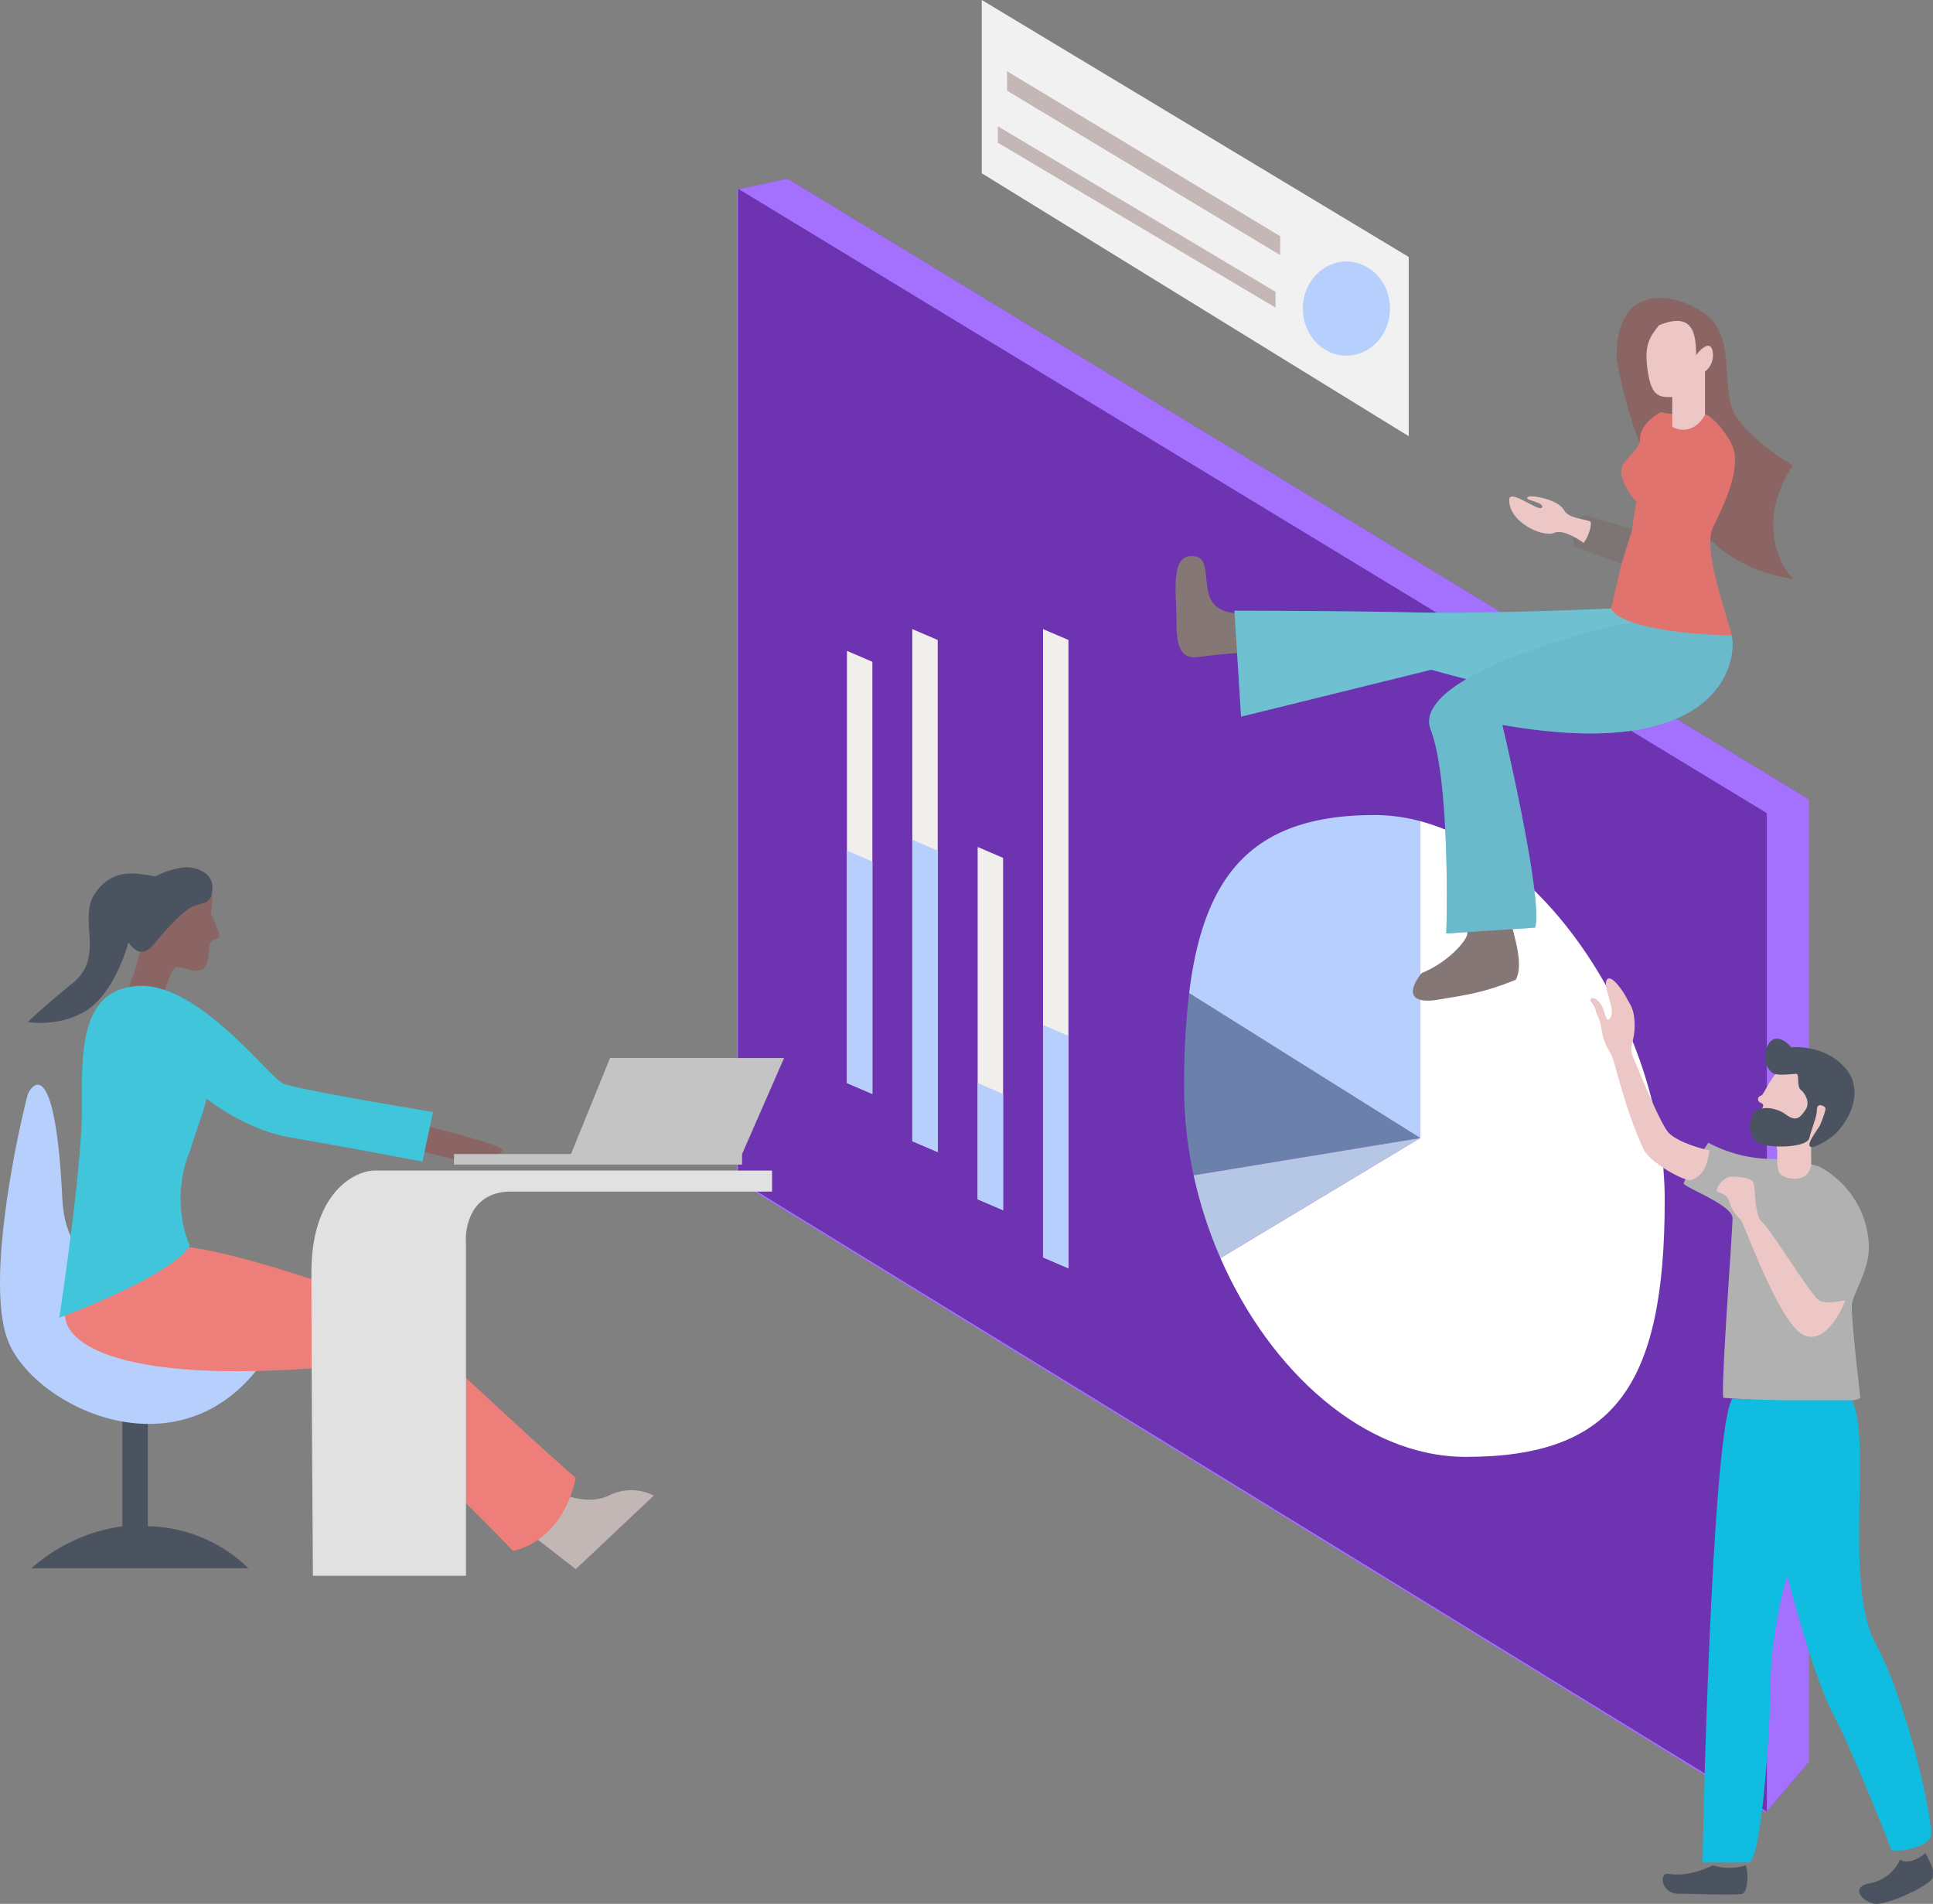 <svg xmlns="http://www.w3.org/2000/svg" width="452.065" height="445.159" viewBox="0 0 452.065 445.159">
  <rect x="0" y="0" width="452.065" height="445.159" fill="#808080" stroke="none"/>
  <g id="Team" transform="translate(-221 -37)">
    <path id="Path_222" data-name="Path 222" d="M684.257,473.01,443.648,325.3V93.547L455.509,91,694.423,236.164V461.125Z" transform="translate(-50.319 -12.204)" fill="#9013fe"/>
    <g id="Group_4" data-name="Group 4" transform="translate(393.329 78.796)" opacity="0.5">
      <path id="Path_223" data-name="Path 223" d="M443.648,325.3,684.257,473.01l10.166-11.885V236.164L455.509,91l-11.862,2.547Z" transform="translate(-443.648 -91)" fill="#b7cffd"/>
      <path id="Path_224" data-name="Path 224" d="M684.609,473.463V240.012L444,94V325.753Z" transform="translate(-443.728 -91.678)" fill="#4b5361"/>
    </g>
    <path id="Path_225" data-name="Path 225" d="M581.01,379.611a95.965,95.965,0,0,1-2.222-20.332,184.26,184.26,0,0,1,1.168-22.27L634.017,370.9Z" transform="translate(-80.861 -67.803)" fill="#6b81ac"/>
    <path id="Path_226" data-name="Path 226" d="M587.938,408.869l46.728-28.078-53.006,8.714A102.9,102.9,0,0,0,587.938,408.869Z" transform="translate(-81.51 -77.698)" fill="#b6c7e5"/>
    <path id="Path_227" data-name="Path 227" d="M623.7,283.218a41.258,41.258,0,0,1,10.659,1.433v74.089L580.3,324.851C583.758,296.718,595.535,283.218,623.7,283.218Z" transform="translate(-81.202 -55.646)" fill="#b7cffd"/>
    <path id="Path_228" data-name="Path 228" d="M693.665,373.681c0,43.314-11.725,60.031-46.508,60.031-23.759,0-45.8-20-57.386-46.475L636.5,359.157V285.068C667.079,293.226,693.665,334.828,693.665,373.681Z" transform="translate(-83.343 -56.064)" fill="#fff"/>
    <path id="Path_229" data-name="Path 229" d="M536.154,373.95,542.1,376.5V229.59l-5.944-2.547V373.95Z" transform="translate(-71.226 -42.95)" fill="#f0efec"/>
    <path id="Path_230" data-name="Path 230" d="M516.406,375.241l5.944,2.547v-82.37l-5.944-2.547v82.37Z" transform="translate(-66.762 -57.827)" fill="#f0efec"/>
    <path id="Path_231" data-name="Path 231" d="M476.909,334.678l5.944,2.548V236.173l-5.944-2.547V334.678Z" transform="translate(-57.836 -44.438)" fill="#f0efec"/>
    <path id="Path_232" data-name="Path 232" d="M496.657,346.777l5.944,2.547V229.59l-5.944-2.547V346.777Z" transform="translate(-62.299 -42.95)" fill="#f0efec"/>
    <path id="Path_233" data-name="Path 233" d="M536.154,400.978l5.944,2.547V349.178l-5.944-2.547Z" transform="translate(-71.226 -69.977)" fill="#b7cffd"/>
    <path id="Path_234" data-name="Path 234" d="M516.406,391.358l5.944,2.547V366.732l-5.944-2.547Z" transform="translate(-66.762 -73.945)" fill="#b7cffd"/>
    <path id="Path_235" data-name="Path 235" d="M476.909,348.315l5.944,2.547V296.515l-5.944-2.547Z" transform="translate(-57.836 -58.075)" fill="#b7cffd"/>
    <path id="Path_236" data-name="Path 236" d="M496.657,361.158l5.944,2.548V293.224l-5.944-2.547Z" transform="translate(-62.299 -57.332)" fill="#b7cffd"/>
    <path id="Path_237" data-name="Path 237" d="M749.192,385.985a47.913,47.913,0,0,1,12.146,1.767,21.874,21.874,0,0,1,11.705,18.331c.221,5.963-3.755,11.263-3.975,14.134-.177,2.3,1.252,15.385,1.988,21.643-1.944,1.766-22.159.736-32.023,0-.663-2.209,2.135-38.913,2.135-42.006s-11.411-7.244-11.411-8.127c0-.707,3.828-6.625,5.742-9.5A32.677,32.677,0,0,0,749.192,385.985Z" transform="translate(-114.98 -78.023)" fill="#c4c4c4"/>
    <path id="Path_238" data-name="Path 238" d="M749.192,385.985a47.913,47.913,0,0,1,12.146,1.767,21.874,21.874,0,0,1,11.705,18.331c.221,5.963-3.755,11.263-3.975,14.134-.177,2.3,1.252,15.385,1.988,21.643-1.944,1.766-22.159.736-32.023,0-.663-2.209,2.135-38.913,2.135-42.006s-11.411-7.244-11.411-8.127c0-.707,3.828-6.625,5.742-9.5A32.677,32.677,0,0,0,749.192,385.985Z" transform="translate(-114.98 -78.023)" fill="rgba(0,0,0,0.1)"/>
    <path id="Path_239" data-name="Path 239" d="M792.307,598.347c1.943,1.237,4.786-.515,5.963-1.546,2.209,4.416,1.7,3.8,1.7,5.572s-10.976,6.906-13.847,6.244-5.465-3.9-.883-4.749A9.639,9.639,0,0,0,792.307,598.347Z" transform="translate(-126.956 -126.516)" fill="#4b5361"/>
    <path id="Path_240" data-name="Path 240" d="M742.048,607.133c1.06-.353,1.548-3.924.774-6.633a13.122,13.122,0,0,1-7.74,0c-1.548.774-5.8,2.709-10.3,2-2.467-.391-1.635,4.638,2.177,4.638C730.438,607.133,740.723,607.575,742.048,607.133Z" transform="translate(-113.538 -127.352)" fill="#4b5361"/>
    <path id="Path_241" data-name="Path 241" d="M752.707,366.057c.707-.177,2.65-5.649,5.08-6.184,8.834-1.944,9.57,4.719,8.834,8.293,2.482-.49,1.663,3.916.663,4.517-1.1.663-1.767,3.533-2.43,4.416s-.441,1.767-.441,5.3c-.884,4.2-5.3,3.092-6.184,2.65s-1.988-.441-1.766-5.3-3.755-4.638-4.859-6.183.221-3.313.663-3.755,1.546-1.546.442-1.988S751.824,366.277,752.707,366.057Z" transform="translate(-119.821 -72.891)" fill="#edc7c5"/>
    <path id="Path_242" data-name="Path 242" d="M725.123,379.729c3-1.06,3.87-3.87,4.257-6.966-1.74-.29-6.966-1.757-9.288-3.87-1.935-1.42-7.788-16.255-8.514-17.8-1.195-2.544.325-3.495.325-7.47s-1.1-4.914-1.873-6.463-3.648-5.8-4.644-4.256,1.935,6.579,1,8.514c-.9,1.857-1.206.258-1.919-1.936,0,0-.9-2.322-2.56-2.322-1.024.715.632,1.337.87,2.832.148.932.9,1.937,1.18,3.41.511,2.659.511,3.82,2.43,6.916.906,1.464,2.923,12.076,7.518,22.059C715.448,375.74,723.807,380.194,725.123,379.729Z" transform="translate(-108.61 -66.799)" fill="#edc7c5"/>
    <path id="Path_243" data-name="Path 243" d="M759.842,429.384c4.594,2.474,8.539-4.27,9.938-7.951-.957,0-4.385.962-6.074,0-1.876-1.069-11.594-17.005-13.361-18.331s-1.546-7.509-1.988-9.054-3.753-1.546-5.3-1.546h0c-1.546,0-3.313,2.208-3.313,3.092s2.209.442,2.872,2.65a9.142,9.142,0,0,0,2.65,4.2h0C746.149,403.324,754.1,426.292,759.842,429.384Z" transform="translate(-117.237 -80.344)" fill="#edc7c5"/>
    <path id="Path_244" data-name="Path 244" d="M754.18,351.93c1.59-2.473,4.2-.441,5.3.884,2.65-.295,8.922.309,12.809,5.079,4.858,5.964-.479,13.928-3.742,16.122-3.1,2.087-4.871,2.65-4.871,1.546s2.208-3.975,2.429-4.416,1.546-3.755,1.325-4.2-1.988-1.325-1.988.442-1.325,4.638-1.767,6.625-7.288,2.43-10.821,1.546-3.313-5.079-2.43-7.067,5.08-1.988,7.73,0,3.533.441,4.638-1.1,0-3.755-1.1-4.638-.221-3.755-1.1-3.755-3.533.442-5.079,0S752.193,355.022,754.18,351.93Z" transform="translate(-119.527 -70.912)" fill="#4b5361"/>
    <path id="Path_245" data-name="Path 245" d="M251.76,490.285v-26.67h5.966v26.67a34.414,34.414,0,0,1,23.512,9.826H230.5A40.4,40.4,0,0,1,251.76,490.285Z" transform="translate(-2.147 -96.416)" fill="#4b5361"/>
    <path id="Path_246" data-name="Path 246" d="M222.943,424.762c-5.053-12.352.936-43.749,4.562-57.9,2.105-4.211,6.667-5.194,8.071,24.565,1.755,37.2,66.325,10.528,47.024,37.9S229.259,440.2,222.943,424.762Z" transform="translate(0 -74.057)" fill="#b7cffd"/>
    <path id="Path_247" data-name="Path 247" d="M391.282,505.6l-12.634-9.826c0-5.9,4.913-8.3,7.37-8.773,2.339,1.4,8.211,3.65,12.984,1.4a11.648,11.648,0,0,1,10.528,0Z" transform="translate(-35.629 -101.701)" fill="#c3b7b6"/>
    <path id="Path_248" data-name="Path 248" d="M240.807,428.266,267.623,413.5c13.785,1.052,41.733,11.649,45.666,12.771s30.246,27.03,46.827,41.409c-3.483,15.48-14.706,17.028-14.706,17.028s-7-7.315-14.706-14.706c-18.222-20.473-15.864-17.187-26.564-28.409C249.54,446.362,239.168,434.7,240.807,428.266Z" transform="translate(-4.44 -85.09)" fill="#ee7e79"/>
    <path id="Path_249" data-name="Path 249" d="M266.636,332.544c-2.246.561-7.849-.649-9.136-1.7,2.709-3.1,5.418-11.841,5.418-21.672,0-7.4,12.921-7.74,15.649-3.649.562.842.234,3.86,0,5.264.936,1.872,2.525,5.273,1.755,5.615-1.149.51-1.149.381-1.755,1.053-.556.618-.241,2.769-.943,4.875-1.4,3.86-6.076.038-7.479,1.091C269.022,324.261,267.337,329.853,266.636,332.544Z" transform="translate(-8.249 -60.095)" fill="#8a6564"/>
    <path id="Path_250" data-name="Path 250" d="M366.816,382.627c-.561-1.122-12.4-4.211-18.248-5.615-1.053-.255-2.106,3.509-1.755,4.913s4.913,1.755,9.124,3.158S367.518,384.031,366.816,382.627Z" transform="translate(-28.419 -76.841)" fill="#8a6564"/>
    <path id="Path_251" data-name="Path 251" d="M583.787,213.127c.981,5.069,5.212,5.418,10.449,5.418l1.161,8.9a125.962,125.962,0,0,0-13.932,1.161c-3.483.387-5.031-1.5-5.031-7.74,0-7.2-1.548-15.867,3.483-15.867C583.787,205,582.857,208.321,583.787,213.127Z" transform="translate(-80.278 -37.968)" fill="#857775"/>
    <path id="Path_252" data-name="Path 252" d="M670.063,311.978h-9.412v5.435c0,1.412-4.157,6.579-10.736,9.288-3.632,4.693-2.322,7.239,3.87,6.192,6.866-1.161,10.449-1.548,18.189-4.644C673.8,324.733,671.943,319,670.063,311.978Z" transform="translate(-96.483 -62.146)" fill="#857775"/>
    <path id="Path_253" data-name="Path 253" d="M513.752,221.213l1.548,24.768L559.8,235s3.235.947,8.178,2.205c-6.191,3.656-9.935,7.734-8.325,11.872,3.9,10.04,3.978,37.027,3.63,47.6l20.77-1.37c1.673-5.02-4.415-33.7-7.669-47.407,57.516,10.108,54.728-21.264,53.334-21.264l-2.967-.005c1.548-8.9-25.268-5.92-25.268-5.92s-28.237,1.3-46.327.889C538.133,221.213,513.752,221.213,513.752,221.213Zm-244.3,148.443c-3.649,5.9-21.874,13.686-30.53,16.844,1.755-11.464,5.264-37.128,5.264-48.077q0-.931,0-1.87c-.03-13.156-.063-26.938,13.338-27.608,10.411-.52,22.174,11.508,28.845,18.328h0c2.323,2.375,4.029,4.119,4.844,4.481,2.526,1.123,24.448,4.913,35.093,6.668L323.85,350c-6.785-1.287-22.46-4.211-30.882-5.615s-16.611-6.667-19.652-9.124a42.176,42.176,0,0,1-1.841,6.125h0c-.634,1.885-1.352,4.021-2.02,6.157C265.525,357.093,267.818,366.264,269.455,369.657ZM654.233,480.115c-3.87-6.966-8.127-21.672-11.223-33.282-1.62,5.08-3.864,16.982-3.864,24.226,0,9.054-1.941,41.951-5.08,42.844H623.245c0-6.625,2.223-102.118,6.994-108.479,0,0,7.74.387,13.738.387H658.1c2.166,3.937,2.012,12.9,1.843,22.85-.211,12.378-.447,26.293,3.714,34.006,7.509,13.913,13.03,39.532,13.03,44.611,0,2.636-6.184,4.2-9.276,3.755C664.249,502.567,656.377,483.977,654.233,480.115Z" transform="translate(-4.051 -41.411)" fill="#10bce0" fill-rule="evenodd"/>
    <path id="Path_254" data-name="Path 254" d="M265.9,299.025c2.69-.234,6.667,1.193,6.667,4.562,0,4.211-2.105,3.509-4.562,4.562s-7.369,6.667-8.773,8.422-3.509,3.861-6.317,0c-.936,3.626-4.071,11.792-9.124,15.441s-11.7,3.626-14.389,3.158c.936-.936,4.351-4.07,10.528-9.124,7.721-6.317.995-15.008,5.264-21.056,4.211-5.965,9.592-4.593,14.037-3.86A19.64,19.64,0,0,1,265.9,299.025Z" transform="translate(-1.899 -59.213)" fill="#4b5361"/>
    <path id="Path_255" data-name="Path 255" d="M269.456,395.556c-3.649,5.9-21.874,13.686-30.53,16.845,1.755-11.464,5.264-37.128,5.264-48.077,0-13.687-.7-28.776,13.335-29.478s30.53,21.406,33.689,22.81c2.526,1.123,24.448,4.913,35.093,6.668L323.851,375.9c-6.785-1.287-22.46-4.211-30.882-5.615s-16.611-6.667-19.652-9.124c0,1.053-2.106,6.668-3.861,12.283C265.526,382.992,267.819,392.164,269.456,395.556Z" transform="translate(-4.051 -67.31)" fill="#ffeec7" opacity="0.2"/>
    <path id="Path_256" data-name="Path 256" d="M351.243,485.368h-35.8c-.117-16.026-.351-52.639-.351-70.887s9.592-23.512,14.388-23.863h93.346v4.913H361.77c-9.264,0-10.879,8.188-10.527,12.283Z" transform="translate(-21.266 -79.919)" fill="#e2e1e1"/>
    <path id="Path_257" data-name="Path 257" d="M425.547,381.529H358.169v-2.456h27.372l9.124-22.46h40.708l-9.826,22.46Z" transform="translate(-31.001 -72.233)" fill="#c4c4c4"/>
    <path id="Path_258" data-name="Path 258" d="M750.707,192.668c-3.6-.348-12.34-2.51-18.475-8.366-13.491-7.961-20.126-28.141-22.759-42.876-.45-21.612,18.924-13.944,22.759-8.714s2.44,11.851,3.834,18.824c1.115,5.577,10.225,12.084,14.64,14.64C742.341,178.725,747.221,189.066,750.707,192.668Z" transform="translate(-110.394 -20.34)" fill="#8a6564"/>
    <g id="Group_5" data-name="Group 5" transform="translate(509.701 178.82)" opacity="0.5">
      <path id="Path_259" data-name="Path 259" d="M595.548,245.981,594,221.213s24.381,0,41.409.387c18.091.411,46.327-.889,46.327-.889s26.816-2.981,25.268,5.92-10.449,16.738-21.285,16.738c-17.085,0-45.666-8.369-45.666-8.369Z" transform="translate(-594 -220.231)" fill="#cdc3c2"/>
      <path id="Path_260" data-name="Path 260" d="M723.266,227.488A98.329,98.329,0,0,1,705.206,224c-12.549,1.394-56.886,13.38-52,25.929,3.9,10.04,3.978,37.027,3.63,47.6l20.77-1.37c1.674-5.02-4.415-33.7-7.669-47.407C727.449,258.861,724.66,227.488,723.266,227.488Z" transform="translate(-607.295 -221.083)" fill="#c4b7b6"/>
    </g>
    <path id="Path_261" data-name="Path 261" d="M729.765,162.121c-.837,1.116-7.785-.156-10.457-.621-2.965,1.909-4.773,3.87-4.773,6.579s-5.031,4.644-4.29,8.127A14.161,14.161,0,0,0,713.7,182.4l-1.1,6.966-2.355,7.615-2.44,10.457c2.509,4.741,19.869,6.159,28.235,6.275-1.627-6.042-6.708-20.1-4.478-25.122,1.345-3.027,6.215-11.773,5.031-17.8C735.834,166.919,730.307,161.4,729.765,162.121Z" transform="translate(-110.019 -28.137)" fill="#ee7e79"/>
    <path id="Path_262" data-name="Path 262" d="M717.1,161.564c2.892.505,9.29,1.625,10.09.556.541-.721,6.068,4.8,6.828,8.667,1.019,5.181-2.436,12.37-4.281,16.21-.3.629-.56,1.166-.75,1.592-1.818,4.092,1.222,14.191,3.289,21.057.468,1.557.887,2.947,1.188,4.064-8.366-.116-25.725-1.534-28.235-6.275l2.44-10.457-11.231-4.165c-.116-1.859-.039-5.927,2.75-7.32a61.983,61.983,0,0,0,6.217,1.954c.934.238,1.854.474,3.844,1.142l.809.18,1.064-6.372a14.151,14.151,0,0,1-3.453-6.192c-.413-1.939.963-3.4,2.264-4.778,1.036-1.1,2.026-2.148,2.026-3.349,0-2.709,1.809-4.67,4.773-6.579Z" transform="translate(-107.443 -28.137)" fill="rgba(102,18,14,0.1)"/>
    <path id="Path_263" data-name="Path 263" d="M718.585,144.04c-.558-5.3,1.394-7.085,2.789-9.06,8.087-3.346,8.715,2.091,8.715,6.969,1.046-1.394,3.276-3.556,3.834-1.046a4.828,4.828,0,0,1-1.743,4.88v10.109c-2.51,4.461-6.158,3.718-7.669,2.789v-6.972C720.677,152.058,719.282,150.663,718.585,144.04Z" transform="translate(-112.433 -21.91)" fill="#edc7c5"/>
    <path id="Path_264" data-name="Path 264" d="M689.771,190.08c1.115,1.952,3.635,1.9,6.192,2.709.558.837-.618,3.985-1.548,5.031-1.975-1.394-5.014-3.159-6.966-2.322-2.44,1.046-10.449-2.322-10.449-7.74,0-2.947,7.74,3.581,7.74,1.548,0-1.161-5.031-1.548-3.1-2.322C682.418,186.674,688.377,187.639,689.771,190.08Z" transform="translate(-103.057 -33.884)" fill="#edc7c5"/>
    <path id="Path_265" data-name="Path 265" d="M617.494,138.993V97.078L517.648,37V77.518Z" transform="translate(-67.043)" fill="#f1f1f1"/>
    <path id="Path_266" data-name="Path 266" d="M589.157,101.506V97.092L525.277,58.5v4.56Z" transform="translate(-68.767 -4.859)" fill="#c4b7b6"/>
    <path id="Path_267" data-name="Path 267" d="M587.457,117.553v-3.694L522.5,75.145V78.98Z" transform="translate(-68.141 -8.621)" fill="#c4b7b6"/>
    <ellipse id="Ellipse_15" data-name="Ellipse 15" cx="10.199" cy="11.004" rx="10.199" ry="11.004" transform="translate(546.082 120.155) rotate(180)" fill="#b7cffd"/>
  </g>
</svg>
